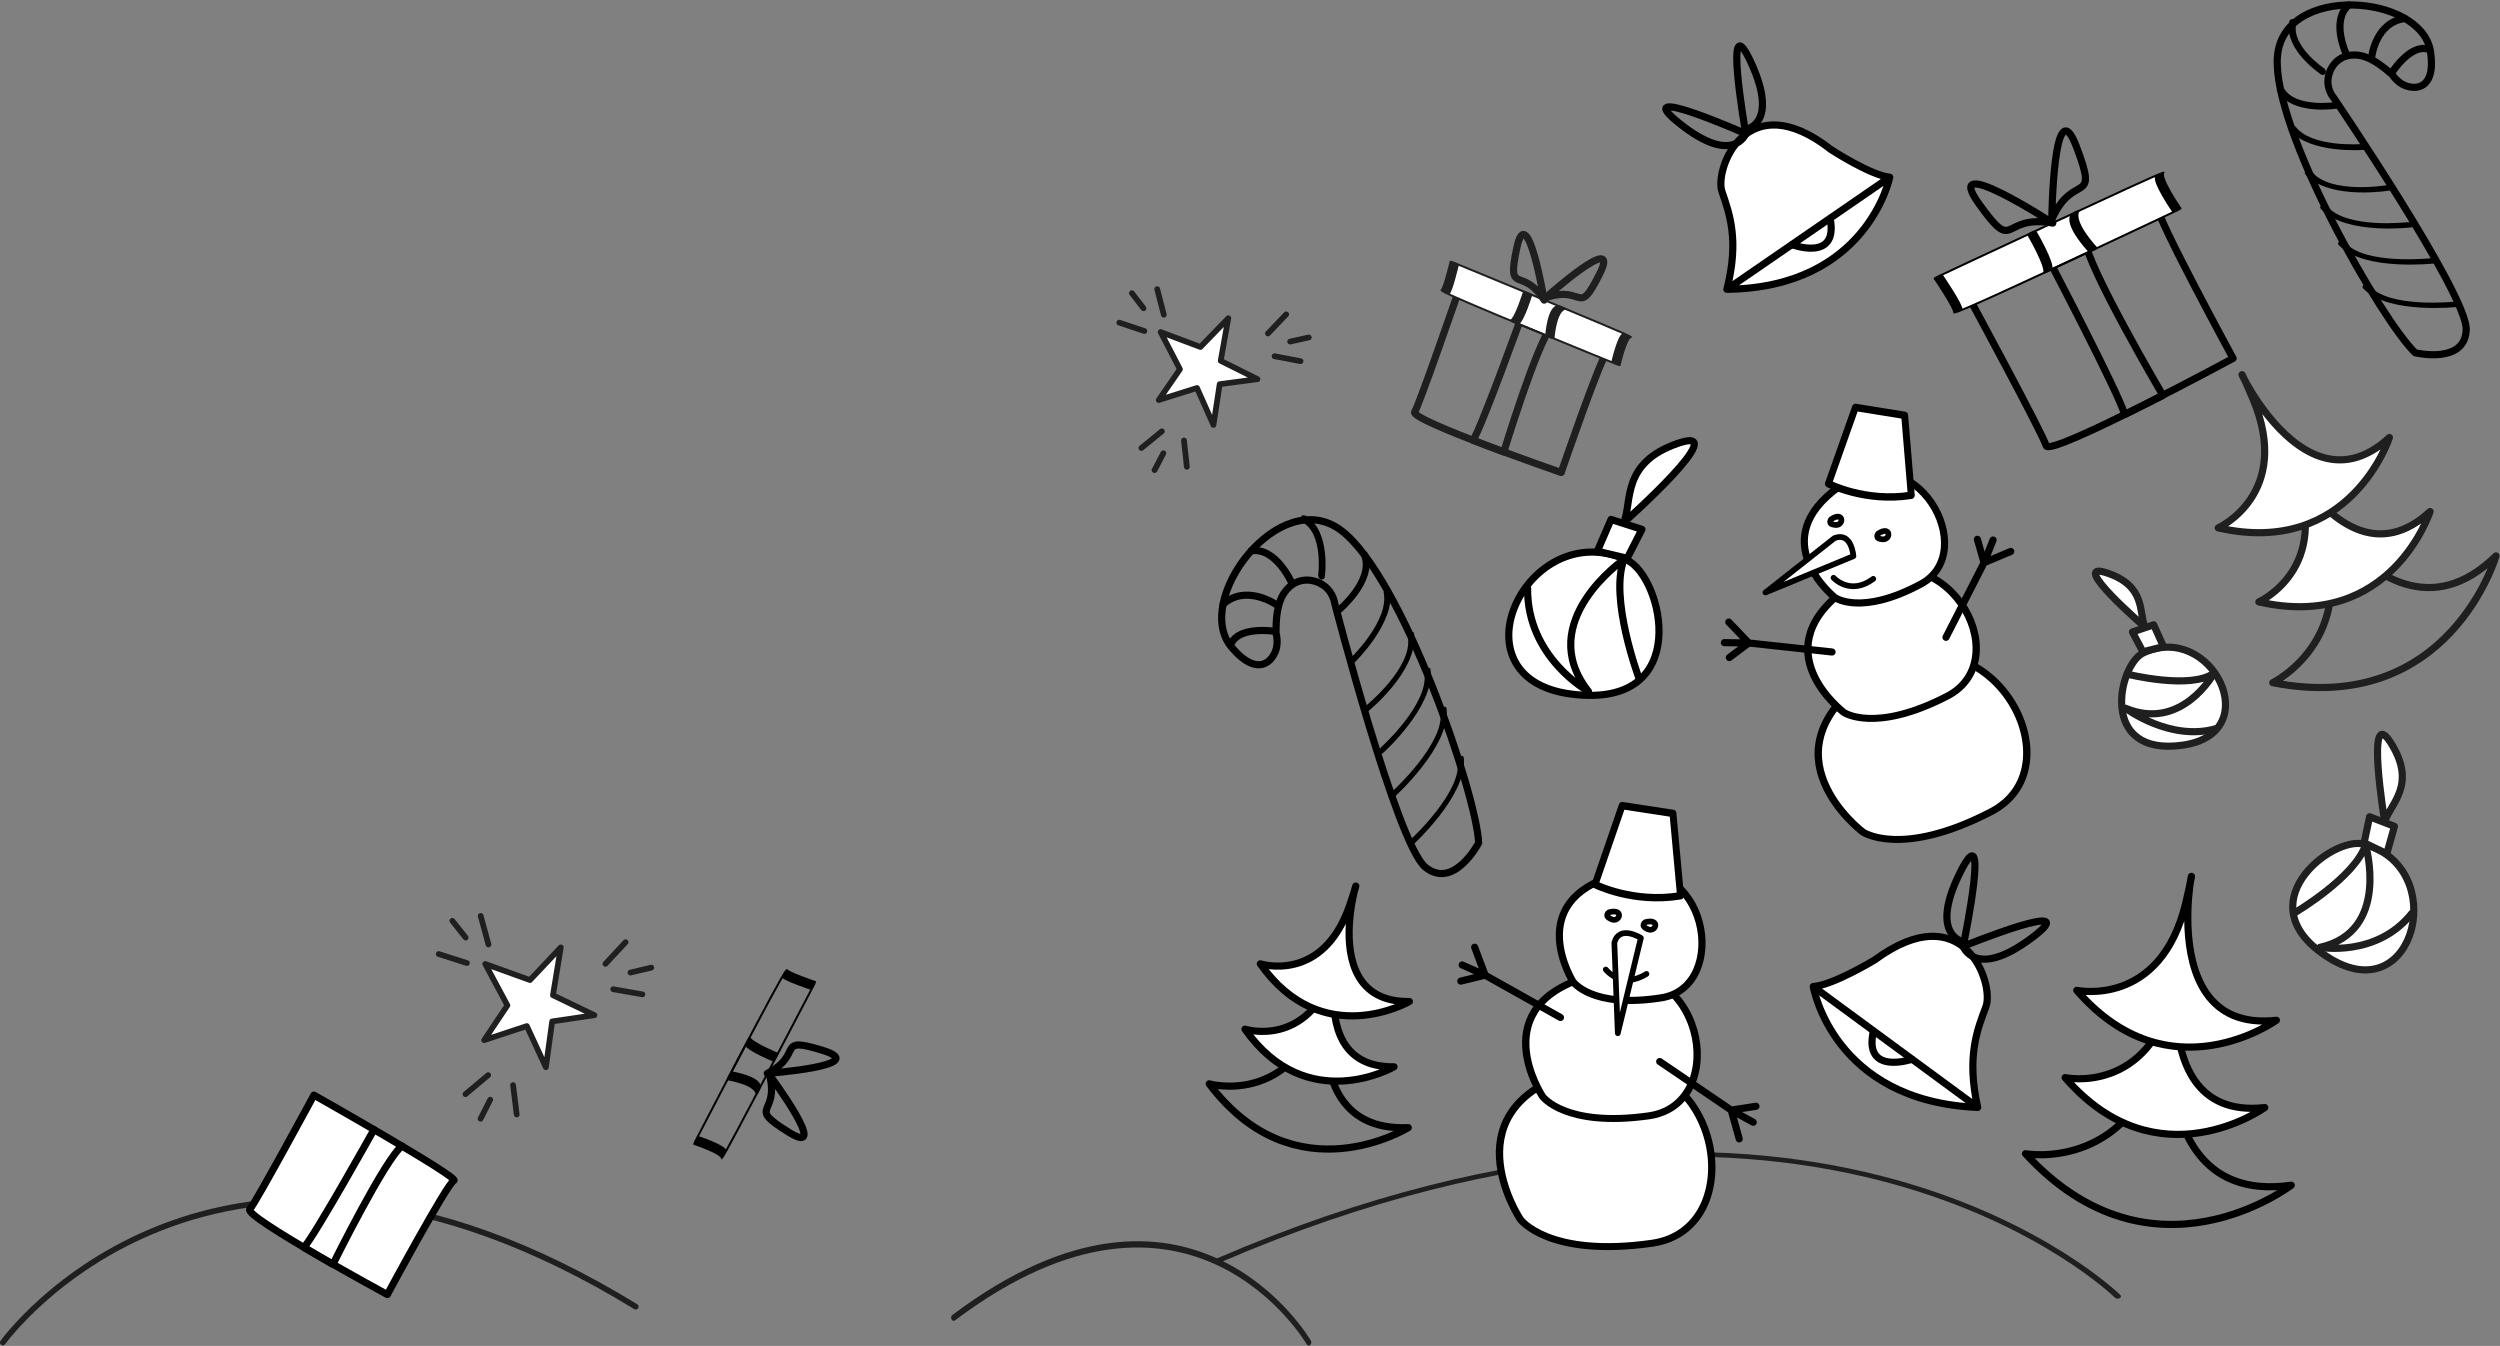 <?xml version="1.0" encoding="UTF-8" standalone="no"?>
<!DOCTYPE svg PUBLIC "-//W3C//DTD SVG 1.1//EN" "http://www.w3.org/Graphics/SVG/1.1/DTD/svg11.dtd">
<svg width="100%" height="100%" viewBox="0 0 1746 940" version="1.1" xmlns="http://www.w3.org/2000/svg" xmlns:xlink="http://www.w3.org/1999/xlink" xml:space="preserve" xmlns:serif="http://www.serif.com/" style="fill-rule:evenodd;clip-rule:evenodd;stroke-linecap:round;stroke-linejoin:round;stroke-miterlimit:1.5;">
    <rect x="0" y="0" width="1746" height="940" fill="#808080" stroke="none"/>
    <g transform="matrix(1,0,0,1,-197,-3.571)">
        <g transform="matrix(1.008,-0.504,0.504,1.008,-449.724,-128.837)">
            <g transform="matrix(1,0,0,1,26.445,606)">
                <g transform="matrix(0.855,0,0,0.848,228.247,87.339)">
                    <path d="M1421,447C1421,447 1424.69,560.236 1423,569C1421.31,577.764 1572.5,573 1572.5,573C1572.5,573 1568.5,455.195 1572.5,450C1576.5,444.805 1421,447 1421,447Z" style="fill:none;stroke:black;stroke-width:5.21px;"/>
                </g>
                <g transform="matrix(0.855,0,0,0.848,228.247,87.339)">
                    <path d="M1485,446.539C1485,446.539 1487.13,558.658 1484,574.293L1515,574.293C1515,574.293 1507.54,464.783 1515,446.539" style="fill:none;stroke:black;stroke-width:5.21px;"/>
                </g>
            </g>
            <g transform="matrix(0.694,-0.72,0.72,0.694,120.364,1928.04)">
                <g transform="matrix(0.674,0.739,-0.149,0.136,668.029,-755.475)">
                    <path d="M1421,447C1421,447 1424.69,560.236 1423,569C1421.31,577.764 1572.5,573 1572.5,573C1572.5,573 1568.5,455.195 1572.5,450C1576.5,444.805 1421,447 1421,447Z" style="fill:white;stroke:black;stroke-width:6.15px;"/>
                </g>
                <g transform="matrix(0.674,0.739,-0.149,0.136,668.029,-755.475)">
                    <path d="M1485,446.539C1485,446.539 1487.13,558.658 1484,574.293L1515,574.293C1515,574.293 1507.54,464.783 1515,446.539" style="fill:none;stroke:black;stroke-width:6.15px;"/>
                </g>
                <g transform="matrix(0.674,0.739,-0.739,0.674,804.52,-1286.15)">
                    <path d="M1799.5,548.539C1799.5,548.539 1755.64,478.347 1763,518C1770.36,557.653 1772.24,529.404 1799.5,548.539Z" style="fill:none;stroke:black;stroke-width:4.44px;"/>
                </g>
                <g transform="matrix(-0.751,-0.66,-0.66,0.751,3327.38,1187.85)">
                    <path d="M1799.5,548.539C1799.5,548.539 1755.64,478.347 1763,518C1770.36,557.653 1772.24,529.404 1799.5,548.539Z" style="fill:none;stroke:black;stroke-width:4.44px;"/>
                </g>
            </g>
        </g>
        <g transform="matrix(0.809,0.309,-0.309,0.809,357.99,-1114.59)">
            <g transform="matrix(1,0,0,1,26.445,606)">
                <g transform="matrix(0.855,0,0,0.848,228.247,87.339)">
                    <path d="M1421,447C1421,447 1424.69,560.236 1423,569C1421.31,577.764 1572.5,573 1572.5,573C1572.5,573 1568.5,455.195 1572.5,450C1576.5,444.805 1421,447 1421,447Z" style="fill:none;stroke:rgb(31,31,31);stroke-width:6.78px;"/>
                </g>
                <g transform="matrix(0.855,0,0,0.848,228.247,87.339)">
                    <path d="M1485,446.539C1485,446.539 1487.13,558.658 1484,574.293L1515,574.293C1515,574.293 1507.54,464.783 1515,446.539" style="fill:none;stroke:rgb(31,31,31);stroke-width:6.78px;"/>
                </g>
            </g>
            <g transform="matrix(0.694,-0.72,0.72,0.694,120.364,1928.04)">
                <g transform="matrix(0.674,0.739,-0.149,0.136,668.029,-755.475)">
                    <path d="M1421,447C1421,447 1424.69,560.236 1423,569C1421.31,577.764 1572.5,573 1572.5,573C1572.5,573 1568.5,455.195 1572.5,450C1576.5,444.805 1421,447 1421,447Z" style="fill:white;stroke:rgb(31,31,31);stroke-width:8px;"/>
                </g>
                <g transform="matrix(0.674,0.739,-0.149,0.136,668.029,-755.475)">
                    <path d="M1485,446.539C1485,446.539 1487.13,558.658 1484,574.293L1515,574.293C1515,574.293 1507.54,464.783 1515,446.539" style="fill:none;stroke:rgb(31,31,31);stroke-width:8px;"/>
                </g>
                <g transform="matrix(0.674,0.739,-0.739,0.674,804.52,-1286.15)">
                    <path d="M1799.5,548.539C1799.5,548.539 1755.64,478.347 1763,518C1770.36,557.653 1772.24,529.404 1799.5,548.539Z" style="fill:none;stroke:rgb(31,31,31);stroke-width:5.77px;"/>
                </g>
                <g transform="matrix(-0.751,-0.66,-0.66,0.751,3327.38,1187.85)">
                    <path d="M1799.5,548.539C1799.5,548.539 1755.64,478.347 1763,518C1770.36,557.653 1772.24,529.404 1799.5,548.539Z" style="fill:none;stroke:rgb(31,31,31);stroke-width:5.77px;"/>
                </g>
            </g>
        </g>
        <g transform="matrix(1,0,0,1,1379.1,210.044)">
            <g transform="matrix(1.821,-0.448,0.448,1.821,-1840.2,249.166)">
                <path d="M1160,297C1160,297 1199.68,288.388 1190,238C1180.32,187.612 1194.63,305.065 1252,271C1252,271 1220.76,325.175 1160,297Z" style="fill:none;stroke:rgb(31,31,31);stroke-width:2.67px;"/>
            </g>
            <g transform="matrix(1.383,-0.295,0.295,1.383,-1296.4,145.339)">
                <path d="M1160,297C1160,297 1199.68,288.388 1190,238C1180.32,187.612 1194.63,305.065 1252,271C1252,271 1220.76,325.175 1160,297Z" style="fill:white;stroke:rgb(31,31,31);stroke-width:3.54px;"/>
            </g>
            <g transform="matrix(1.383,-0.295,0.295,1.383,-1324.78,93.645)">
                <path d="M1160,297C1160,297 1199.68,288.388 1190,238C1180.32,187.612 1194.63,305.065 1252,271C1252,271 1220.76,325.175 1160,297Z" style="fill:white;stroke:rgb(31,31,31);stroke-width:3.54px;"/>
            </g>
        </g>
        <g transform="matrix(1.344,0.607,-0.607,1.344,271.804,-425.806)">
            <g transform="matrix(1.325,-0.041,0.041,1.325,-376.437,43.388)">
                <path d="M1160,297C1160,297 1199.68,288.388 1190,238C1180.32,187.612 1194.63,305.065 1252,271C1252,271 1220.76,325.175 1160,297Z" style="fill:none;stroke:black;stroke-width:2.56px;"/>
            </g>
            <g transform="matrix(1,0,0,1,15,51.788)">
                <path d="M1160,297C1160,297 1199.68,288.388 1190,238C1180.32,187.612 1194.63,305.065 1252,271C1252,271 1220.76,325.175 1160,297Z" style="fill:white;stroke:black;stroke-width:3.39px;"/>
            </g>
            <g transform="matrix(1,0,0,1,3,11.848)">
                <path d="M1160,297C1160,297 1199.68,288.388 1190,238C1180.32,187.612 1194.63,305.065 1252,271C1252,271 1220.76,325.175 1160,297Z" style="fill:white;stroke:black;stroke-width:3.39px;"/>
            </g>
        </g>
        <g transform="matrix(0.973,0.561,-0.561,0.973,118.871,-276.23)">
            <g transform="matrix(1.325,-0.041,0.041,1.325,-376.437,43.388)">
                <path d="M1160,297C1160,297 1199.68,288.388 1190,238C1180.32,187.612 1194.63,305.065 1252,271C1252,271 1220.76,325.175 1160,297Z" style="fill:none;stroke:black;stroke-width:3.36px;"/>
            </g>
            <g transform="matrix(1,0,0,1,15,51.788)">
                <path d="M1160,297C1160,297 1199.68,288.388 1190,238C1180.32,187.612 1194.63,305.065 1252,271C1252,271 1220.76,325.175 1160,297Z" style="fill:white;stroke:black;stroke-width:4.45px;"/>
            </g>
            <g transform="matrix(1,0,0,1,3,11.848)">
                <path d="M1160,297C1160,297 1199.68,288.388 1190,238C1180.32,187.612 1194.63,305.065 1252,271C1252,271 1220.76,325.175 1160,297Z" style="fill:white;stroke:black;stroke-width:4.45px;"/>
            </g>
        </g>
        <g transform="matrix(0.189,-1.613,1.613,0.189,-146.278,2590.81)">
            <g transform="matrix(0.355,0.389,-0.389,0.355,984.412,-311.863)">
                <path d="M1131,428L1126,466L1094,478L1129,489L1122,525.362L1148,498L1179,514L1161,481L1189,453L1153,460L1131,428Z" style="fill:white;stroke:rgb(31,31,31);stroke-width:4.68px;"/>
            </g>
            <g transform="matrix(0.241,0.468,-0.468,0.241,1144.88,-348.718)">
                <path d="M1094,400L1113,415" style="fill:none;stroke:rgb(31,31,31);stroke-width:4.68px;"/>
            </g>
            <g transform="matrix(0.324,-0.415,0.415,0.324,636.246,625.422)">
                <path d="M1094,400L1113,415" style="fill:none;stroke:rgb(31,31,31);stroke-width:4.68px;"/>
            </g>
            <g transform="matrix(-0.526,0.019,-0.019,-0.526,1818.81,528.507)">
                <path d="M1094,400L1113,415" style="fill:none;stroke:rgb(31,31,31);stroke-width:4.68px;"/>
            </g>
            <g transform="matrix(-0.261,0.457,-0.457,-0.261,1708.05,-119.875)">
                <path d="M1094,400L1113,415" style="fill:none;stroke:rgb(31,31,31);stroke-width:4.68px;"/>
            </g>
            <g transform="matrix(0.524,0.046,-0.046,0.524,607.967,18.191)">
                <path d="M1094,400L1113,415" style="fill:none;stroke:rgb(31,31,31);stroke-width:4.68px;"/>
            </g>
            <g transform="matrix(-0.302,-0.431,0.431,-0.302,1372.3,941.005)">
                <path d="M1094,400L1113,415" style="fill:none;stroke:rgb(31,31,31);stroke-width:4.68px;"/>
            </g>
            <g transform="matrix(-0.042,0.377,-0.38,-0.042,1434.15,-131.808)">
                <path d="M1094,400L1113,415" style="fill:none;stroke:rgb(31,31,31);stroke-width:6.47px;"/>
            </g>
            <g transform="matrix(0.359,-0.12,0.121,0.363,711.933,271.866)">
                <path d="M1094,400L1113,415" style="fill:none;stroke:rgb(31,31,31);stroke-width:6.47px;"/>
            </g>
            <g transform="matrix(-0.323,-0.198,0.2,-0.326,1499.52,698.157)">
                <path d="M1094,400L1113,415" style="fill:none;stroke:rgb(31,31,31);stroke-width:6.47px;"/>
            </g>
        </g>
        <g transform="matrix(0.189,-1.437,1.437,0.189,374.727,1934.87)">
            <g transform="matrix(0.355,0.389,-0.389,0.355,984.412,-311.863)">
                <path d="M1131,428L1126,466L1094,478L1129,489L1122,525.362L1148,498L1179,514L1161,481L1189,453L1153,460L1131,428Z" style="fill:white;stroke:rgb(31,31,31);stroke-width:5.25px;"/>
            </g>
            <g transform="matrix(0.241,0.468,-0.468,0.241,1144.88,-348.718)">
                <path d="M1094,400L1113,415" style="fill:none;stroke:rgb(31,31,31);stroke-width:5.25px;"/>
            </g>
            <g transform="matrix(0.324,-0.415,0.415,0.324,636.246,625.422)">
                <path d="M1094,400L1113,415" style="fill:none;stroke:rgb(31,31,31);stroke-width:5.25px;"/>
            </g>
            <g transform="matrix(-0.526,0.019,-0.019,-0.526,1818.81,528.507)">
                <path d="M1094,400L1113,415" style="fill:none;stroke:rgb(31,31,31);stroke-width:5.25px;"/>
            </g>
            <g transform="matrix(-0.261,0.457,-0.457,-0.261,1708.05,-119.875)">
                <path d="M1094,400L1113,415" style="fill:none;stroke:rgb(31,31,31);stroke-width:5.25px;"/>
            </g>
            <g transform="matrix(0.524,0.046,-0.046,0.524,607.967,18.191)">
                <path d="M1094,400L1113,415" style="fill:none;stroke:rgb(31,31,31);stroke-width:5.25px;"/>
            </g>
            <g transform="matrix(-0.302,-0.431,0.431,-0.302,1372.3,941.005)">
                <path d="M1094,400L1113,415" style="fill:none;stroke:rgb(31,31,31);stroke-width:5.25px;"/>
            </g>
            <g transform="matrix(-0.042,0.377,-0.38,-0.042,1434.15,-131.808)">
                <path d="M1094,400L1113,415" style="fill:none;stroke:rgb(31,31,31);stroke-width:7.25px;"/>
            </g>
            <g transform="matrix(0.359,-0.12,0.121,0.363,711.933,271.866)">
                <path d="M1094,400L1113,415" style="fill:none;stroke:rgb(31,31,31);stroke-width:7.25px;"/>
            </g>
            <g transform="matrix(-0.323,-0.198,0.2,-0.326,1499.52,698.157)">
                <path d="M1094,400L1113,415" style="fill:none;stroke:rgb(31,31,31);stroke-width:7.25px;"/>
            </g>
        </g>
        <g transform="matrix(0.97,-0.244,0.244,0.97,349.187,474.645)">
            <g transform="matrix(1.235,0,0,1.235,-382.102,-291.782)">
                <path d="M1368,490C1352.8,493.014 1328.91,540.93 1377,546C1425.09,551.07 1409.85,481.699 1368,490Z" style="fill:white;stroke:rgb(31,31,31);stroke-width:4.05px;"/>
            </g>
            <path d="M1293,325C1293,325 1333.48,346.677 1352,339C1352,339 1320.21,373.435 1286,347.768C1286,347.768 1310.54,378.227 1344,377" style="fill:white;stroke:rgb(31,31,31);stroke-width:5px;"/>
            <g transform="matrix(1.235,0,0,1.235,-382.102,-291.782)">
                <path d="M1365,477L1377.64,476L1380,489.309L1368,489.309L1365,477Z" style="fill:white;stroke:rgb(31,31,31);stroke-width:4.05px;"/>
            </g>
            <g transform="matrix(1.235,0,0,1.235,-382.102,-291.782)">
                <path d="M1372.5,476C1372.5,476 1339.11,428.433 1359,441C1378.89,453.567 1371.16,467.092 1372.5,476Z" style="fill:white;stroke:rgb(31,31,31);stroke-width:4.05px;"/>
            </g>
        </g>
        <g transform="matrix(1,0,0,1,1766.74,-246.557)">
            <g transform="matrix(1.321,0.636,-0.636,1.321,-1414.59,-677.709)">
                <path d="M1368,490C1352.8,493.014 1328.91,540.93 1377,546C1425.09,551.07 1409.85,481.699 1368,490Z" style="fill:white;stroke:rgb(31,31,31);stroke-width:3.41px;"/>
            </g>
            <g transform="matrix(0.772,-0.902,0.902,0.772,-1260.81,1803.72)">
                <path d="M1294.91,326.16C1294.91,326.16 1333.67,339.469 1352.19,331.791C1352.19,331.791 1323.19,376.288 1288.98,350.621C1288.98,350.621 1306,379.897 1339.47,378.67" style="fill:white;stroke:rgb(31,31,31);stroke-width:4.21px;"/>
            </g>
            <g transform="matrix(1.321,0.636,-0.636,1.321,-1414.59,-677.709)">
                <path d="M1365,477L1377.64,476L1380,489.309L1368,489.309L1365,477Z" style="fill:white;stroke:rgb(31,31,31);stroke-width:3.41px;"/>
            </g>
            <g transform="matrix(1.321,0.636,-0.636,1.321,-1414.59,-677.709)">
                <path d="M1372.5,476C1372.5,476 1339.11,428.433 1359,441C1378.89,453.567 1371.16,467.092 1372.5,476Z" style="fill:white;stroke:rgb(31,31,31);stroke-width:3.41px;"/>
            </g>
        </g>
        <g transform="matrix(-1.408,-0.333,-0.333,1.408,3278.3,388.789)">
            <g transform="matrix(1.235,0,0,1.235,-382.102,-291.782)">
                <path d="M1368,490C1352.8,493.014 1328.91,540.93 1377,546C1425.09,551.07 1409.85,481.699 1368,490Z" style="fill:white;stroke:black;stroke-width:2.8px;"/>
            </g>
            <g transform="matrix(0.256,-0.967,0.967,0.256,641.749,1536.05)">
                <path d="M1294.91,326.16C1294.91,326.16 1333.67,339.469 1352.19,331.791C1352.19,331.791 1323.19,376.288 1288.98,350.621C1288.98,350.621 1306,379.897 1339.47,378.67" style="fill:white;stroke:black;stroke-width:3.46px;"/>
            </g>
            <g transform="matrix(1.235,0,0,1.235,-382.102,-291.782)">
                <path d="M1365,477L1377.64,476L1380,489.309L1368,489.309L1365,477Z" style="fill:white;stroke:black;stroke-width:2.8px;"/>
            </g>
            <g transform="matrix(1.235,0,0,1.235,-382.102,-291.782)">
                <path d="M1372.5,476C1372.5,476 1339.11,428.433 1359,441C1378.89,453.567 1371.16,467.092 1372.5,476Z" style="fill:white;stroke:black;stroke-width:2.8px;"/>
            </g>
        </g>
        <g transform="matrix(1.23,-1.4,1.4,1.23,-3650.36,-400.861)">
            <path d="M1355,2202C1355,2202 1361.23,2188.78 1354,2182.69" style="fill:none;stroke:black;stroke-width:2.68px;"/>
            <g transform="matrix(0.228,0.974,-1.129,0.265,3536.26,318.749)">
                <path d="M1355,2202C1355,2202 1361.23,2188.78 1354,2182.69" style="fill:none;stroke:black;stroke-width:2.48px;"/>
            </g>
            <g transform="matrix(0.228,0.974,-1.44,0.338,4210.6,174.309)">
                <path d="M1355,2202C1355,2202 1361.23,2188.78 1354,2182.69" style="fill:none;stroke:black;stroke-width:2.13px;"/>
            </g>
            <g transform="matrix(0.228,0.974,-1.68,0.394,4728.81,66.991)">
                <path d="M1355,2202C1355,2202 1363.93,2189.74 1356.69,2183.66" style="fill:none;stroke:black;stroke-width:1.9px;"/>
            </g>
            <g transform="matrix(0.228,0.974,-1.68,0.394,4720.81,81.504)">
                <path d="M1355,2202C1355,2202 1363.4,2188.51 1356.16,2182.42" style="fill:none;stroke:black;stroke-width:1.9px;"/>
            </g>
            <g transform="matrix(0.228,0.974,-1.68,0.394,4713.81,95.644)">
                <path d="M1354.54,2203.13C1354.54,2203.13 1363.4,2188.51 1356.16,2182.42" style="fill:none;stroke:black;stroke-width:1.9px;"/>
            </g>
            <g transform="matrix(0.228,0.974,-1.68,0.394,4704.23,112.644)">
                <path d="M1354.54,2203.13C1354.54,2203.13 1363.4,2188.51 1356.16,2182.42" style="fill:none;stroke:black;stroke-width:1.9px;"/>
            </g>
            <g transform="matrix(0.829,0.56,-0.645,0.955,1661.37,-653.029)">
                <path d="M1355,2202C1355,2202 1361.23,2188.78 1354,2182.69" style="fill:none;stroke:black;stroke-width:2.49px;"/>
            </g>
            <path d="M1345.04,2203C1345.04,2203 1343.5,2189.4 1332,2188" style="fill:none;stroke:black;stroke-width:2.68px;"/>
            <path d="M1337,2210C1337,2210 1334.96,2213.26 1331.58,2214.43C1328.06,2215.64 1323.65,2215.15 1322.15,2209.87C1321.55,2207.75 1321.42,2204.86 1322,2201C1325.41,2178.3 1379.87,2174.24 1382,2203C1384.13,2231.76 1340.92,2306.75 1328,2319C1328,2319 1308.53,2323.72 1308,2310C1307.47,2296.28 1360,2219 1360,2219C1360,2219 1362.55,2216.11 1362.18,2211.95C1361.77,2207.3 1358.56,2202.98 1353.29,2202.38C1349.38,2201.93 1344.79,2203.07 1337,2210Z" style="fill:none;stroke:black;stroke-width:2.68px;"/>
            <path d="M1337,2209C1337,2209 1329.88,2197.94 1323,2200" style="fill:none;stroke:black;stroke-width:2.68px;"/>
        </g>
        <g transform="matrix(-1.782,0,0,1.782,4250.27,-3882.52)">
            <path d="M1355,2202C1355,2202 1361.23,2188.78 1354,2182.69" style="fill:none;stroke:black;stroke-width:2.81px;"/>
            <g transform="matrix(0.228,0.974,-1.129,0.265,3536.26,318.749)">
                <path d="M1355,2202C1355,2202 1361.23,2188.78 1354,2182.69" style="fill:none;stroke:black;stroke-width:2.59px;"/>
            </g>
            <g transform="matrix(0.228,0.974,-1.44,0.338,4210.6,174.309)">
                <path d="M1355,2202C1355,2202 1361.23,2188.78 1354,2182.69" style="fill:none;stroke:black;stroke-width:2.22px;"/>
            </g>
            <g transform="matrix(0.228,0.974,-1.68,0.394,4728.81,66.991)">
                <path d="M1355,2202C1355,2202 1363.93,2189.74 1356.69,2183.66" style="fill:none;stroke:black;stroke-width:1.99px;"/>
            </g>
            <g transform="matrix(0.228,0.974,-1.68,0.394,4720.81,81.504)">
                <path d="M1355,2202C1355,2202 1363.4,2188.51 1356.16,2182.42" style="fill:none;stroke:black;stroke-width:1.99px;"/>
            </g>
            <g transform="matrix(0.228,0.974,-1.68,0.394,4713.81,95.644)">
                <path d="M1354.54,2203.13C1354.54,2203.13 1363.4,2188.51 1356.16,2182.42" style="fill:none;stroke:black;stroke-width:1.99px;"/>
            </g>
            <g transform="matrix(0.228,0.974,-1.68,0.394,4704.23,112.644)">
                <path d="M1354.54,2203.13C1354.54,2203.13 1363.4,2188.51 1356.16,2182.42" style="fill:none;stroke:black;stroke-width:1.99px;"/>
            </g>
            <g transform="matrix(0.829,0.56,-0.645,0.955,1661.37,-653.029)">
                <path d="M1355,2202C1355,2202 1361.23,2188.78 1354,2182.69" style="fill:none;stroke:black;stroke-width:2.6px;"/>
            </g>
            <path d="M1345.04,2203C1345.04,2203 1343.5,2189.4 1332,2188" style="fill:none;stroke:black;stroke-width:2.81px;"/>
            <path d="M1337,2210C1337,2210 1334.96,2213.26 1331.58,2214.43C1328.06,2215.64 1323.65,2215.15 1322.15,2209.87C1321.55,2207.75 1321.42,2204.86 1322,2201C1325.41,2178.3 1379.87,2174.24 1382,2203C1384.13,2231.76 1340.92,2306.75 1328,2319C1328,2319 1308.53,2323.72 1308,2310C1307.47,2296.28 1360,2219 1360,2219C1360,2219 1362.55,2216.11 1362.18,2211.95C1361.77,2207.3 1358.56,2202.98 1353.29,2202.38C1349.38,2201.93 1344.79,2203.07 1337,2210Z" style="fill:none;stroke:black;stroke-width:2.81px;"/>
            <path d="M1337,2209C1337,2209 1329.88,2197.94 1323,2200" style="fill:none;stroke:black;stroke-width:2.81px;"/>
        </g>
        <g transform="matrix(2.098,-0.675,0.675,2.098,-1691.87,-3232.61)">
            <g transform="matrix(1,0,0,1,17,-150.818)">
                <path d="M842,2066C850.561,2052.35 850.118,2043.42 850,2036C849.882,2028.58 867.891,2005.74 887,2034C887,2034 896.397,2045.55 902,2048C902,2048 884.554,2079.16 842,2066L902,2048" style="fill:white;stroke:black;stroke-width:2.27px;"/>
            </g>
            <path d="M883,1908.05C883,1908.05 895.253,1917.81 897,1904" style="fill:none;stroke:black;stroke-width:2.27px;"/>
            <g transform="matrix(0.949,0.317,-0.317,0.949,639.374,-176.531)">
                <path d="M876,1864C876,1864 837.883,1847.66 855,1861C872.117,1874.34 876,1864 876,1864Z" style="fill:none;stroke:black;stroke-width:2.27px;"/>
            </g>
            <g transform="matrix(-0.518,0.855,0.855,0.518,-259.951,154.234)">
                <path d="M876,1864C876,1864 837.883,1847.66 855,1861C872.117,1874.34 876,1864 876,1864Z" style="fill:none;stroke:black;stroke-width:2.27px;"/>
            </g>
        </g>
        <g transform="matrix(-2.143,-0.764,-0.764,2.143,4882.24,-2670.97)">
            <g transform="matrix(1,0,0,1,17,-150.818)">
                <path d="M842,2066C850.561,2052.35 850.118,2043.42 850,2036C849.882,2028.58 867.891,2005.74 887,2034C887,2034 896.397,2045.55 902,2048C902,2048 884.554,2079.16 842,2066L902,2048" style="fill:white;stroke:black;stroke-width:2.2px;"/>
            </g>
            <path d="M883,1908.05C883,1908.05 895.253,1917.81 897,1904" style="fill:none;stroke:black;stroke-width:2.2px;"/>
            <g transform="matrix(0.949,0.317,-0.317,0.949,639.374,-176.531)">
                <path d="M876,1864C876,1864 837.883,1847.66 855,1861C872.117,1874.34 876,1864 876,1864Z" style="fill:none;stroke:black;stroke-width:2.2px;"/>
            </g>
            <g transform="matrix(-0.518,0.855,0.855,0.518,-259.951,154.234)">
                <path d="M876,1864C876,1864 837.883,1847.66 855,1861C872.117,1874.34 876,1864 876,1864Z" style="fill:none;stroke:black;stroke-width:2.2px;"/>
            </g>
        </g>
        <g transform="matrix(0.983,-0.181,0.181,0.983,-319.012,-536.75)">
            <g transform="matrix(1.226,0,0,1.162,-53.298,-926.303)">
                <path d="M1336,2030C1336,2030 1284.97,1971.38 1357,1938C1429.03,1904.62 1465.38,2014.19 1410,2032C1354.62,2049.81 1336,2030 1336,2030Z" style="fill:white;stroke:black;stroke-width:4.19px;"/>
            </g>
            <g transform="matrix(0.99,0,0,0.938,264.061,-556.167)">
                <path d="M1336,2030C1336,2030 1284.97,1971.38 1357,1938C1429.03,1904.62 1465.38,2014.19 1410,2032C1354.62,2049.81 1336,2030 1336,2030Z" style="fill:white;stroke:black;stroke-width:5.19px;"/>
            </g>
            <g transform="matrix(0.823,0,0,0.823,495.537,-402.826)">
                <path d="M1336,2030C1336,2030 1284.97,1971.38 1357,1938C1429.03,1904.62 1465.38,2014.19 1410,2032C1354.62,2049.81 1336,2030 1336,2030Z" style="fill:white;stroke:black;stroke-width:6.07px;"/>
            </g>
            <g transform="matrix(1.059,0.377,-0.406,1.139,886.716,-1503.03)">
                <path d="M1415,1852L1406,1898C1406,1898 1430.48,1905.43 1458,1897L1446,1852L1415,1852Z" style="fill:white;stroke:black;stroke-width:4.28px;"/>
            </g>
            <g transform="matrix(0.823,0,0,0.823,439.473,-388.544)">
                <path d="M1413,1963L1347,1997.8L1426,1981C1426,1981 1428.48,1960.18 1413,1963Z" style="fill:white;stroke:black;stroke-width:4.86px;"/>
            </g>
            <g transform="matrix(0.823,0,0,0.823,447.099,-385.899)">
                <path d="M1441,1962.74C1441,1962.74 1436.53,1966.35 1443.67,1968.22C1450.82,1970.1 1452.73,1957.67 1441,1962.74Z" style="fill:white;stroke:black;stroke-width:4.86px;"/>
            </g>
            <g transform="matrix(0.823,0,0,0.823,449.441,-387.721)">
                <path d="M1394,1995C1394,1995 1405.06,2012.9 1427,2002" style="fill:white;stroke:black;stroke-width:4.86px;"/>
            </g>
            <g transform="matrix(0.823,0,0,0.823,416.595,-401.714)">
                <path d="M1441,1962.74C1441,1962.74 1436.53,1966.35 1443.67,1968.22C1450.82,1970.1 1452.73,1957.67 1441,1962.74Z" style="fill:white;stroke:black;stroke-width:4.86px;"/>
            </g>
            <g transform="matrix(0.823,0,0,0.823,447.795,-388.544)">
                <path d="M1480.73,2063L1524,2006.52L1522,1986L1524,2006.52L1535,1989L1524,2006.52L1548,2001.26" style="fill:none;stroke:black;stroke-width:6.07px;"/>
            </g>
            <g transform="matrix(-0.293,-0.769,0.769,-0.293,433.701,3048.12)">
                <path d="M1480.73,2063L1524,2006.52L1522,1986L1524,2006.52L1535,1989L1524,2006.52L1548,2001.26" style="fill:none;stroke:black;stroke-width:6.07px;"/>
            </g>
        </g>
        <g transform="matrix(1,0,0,1,0,-290.854)">
            <path d="M199,1232C199,1232 346.078,1026.52 641,1207" style="fill:none;stroke:rgb(31,31,31);stroke-width:4px;"/>
        </g>
        <g transform="matrix(-1.421,0,0,1,1958.74,-323.083)">
            <path d="M199,1232C199,1232 346.078,1026.52 641,1207" style="fill:none;stroke:rgb(31,31,31);stroke-width:3.26px;"/>
        </g>
        <g transform="matrix(-0.561,0,0,0.69,1222.66,91.01)">
            <path d="M199,1232C199,1232 346.078,1026.52 641,1207" style="fill:none;stroke:rgb(31,31,31);stroke-width:6.36px;"/>
        </g>
        <g transform="matrix(0.866,0.177,-0.177,0.866,166.52,-32.552)">
            <g transform="matrix(0.947,0.321,-0.321,0.947,-758.734,-73.72)">
                <g transform="matrix(0.855,0,0,0.848,228.247,87.339)">
                    <path d="M1421,447C1421,447 1424.69,560.236 1423,569C1421.31,577.764 1572.5,573 1572.5,573C1572.5,573 1568.5,455.195 1572.5,450C1576.5,444.805 1421,447 1421,447Z" style="fill:white;stroke:black;stroke-width:6.64px;"/>
                </g>
                <g transform="matrix(0.855,0,0,0.848,228.247,87.339)">
                    <path d="M1485,446.539C1485,446.539 1487.13,558.658 1484,574.293L1515,574.293C1515,574.293 1507.54,464.783 1515,446.539" style="fill:none;stroke:black;stroke-width:6.64px;"/>
                </g>
            </g>
            <g transform="matrix(0.522,0.853,-0.853,0.522,316.95,-848.159)">
                <g transform="matrix(0.674,0.739,-0.149,0.136,668.029,-755.475)">
                    <path d="M1421,447C1421,447 1424.69,560.236 1423,569C1421.31,577.764 1572.5,573 1572.5,573C1572.5,573 1568.5,455.195 1572.5,450C1576.5,444.805 1421,447 1421,447Z" style="fill:none;stroke:black;stroke-width:7.84px;"/>
                </g>
                <g transform="matrix(0.674,0.739,-0.149,0.136,668.029,-755.475)">
                    <path d="M1485,446.539C1485,446.539 1487.13,558.658 1484,574.293L1515,574.293C1515,574.293 1507.54,464.783 1515,446.539" style="fill:none;stroke:black;stroke-width:7.84px;"/>
                </g>
                <g transform="matrix(0.674,0.739,-0.739,0.674,804.52,-1286.15)">
                    <path d="M1799.5,548.539C1799.5,548.539 1755.64,478.347 1763,518C1770.36,557.653 1772.24,529.404 1799.5,548.539Z" style="fill:none;stroke:black;stroke-width:5.65px;"/>
                </g>
                <g transform="matrix(-0.751,-0.66,-0.66,0.751,3327.38,1187.85)">
                    <path d="M1799.5,548.539C1799.5,548.539 1755.64,478.347 1763,518C1770.36,557.653 1772.24,529.404 1799.5,548.539Z" style="fill:none;stroke:black;stroke-width:5.65px;"/>
                </g>
            </g>
        </g>
        <g transform="matrix(1.018,0.159,-0.159,1.018,-126.644,-855.218)">
            <g transform="matrix(1.226,0,0,1.162,-53.298,-926.303)">
                <path d="M1336,2030C1336,2030 1284.97,1971.38 1357,1938C1429.03,1904.62 1465.38,2014.19 1410,2032C1354.62,2049.81 1336,2030 1336,2030Z" style="fill:white;stroke:black;stroke-width:4.06px;"/>
            </g>
            <g transform="matrix(0.99,0,0,0.938,264.061,-556.167)">
                <path d="M1336,2030C1336,2030 1284.97,1971.38 1357,1938C1429.03,1904.62 1465.38,2014.19 1410,2032C1354.62,2049.81 1336,2030 1336,2030Z" style="fill:white;stroke:black;stroke-width:5.03px;"/>
            </g>
            <g transform="matrix(0.823,0,0,0.823,495.537,-402.826)">
                <path d="M1336,2030C1336,2030 1284.97,1971.38 1357,1938C1429.03,1904.62 1465.38,2014.19 1410,2032C1354.62,2049.81 1336,2030 1336,2030Z" style="fill:white;stroke:black;stroke-width:5.89px;"/>
            </g>
            <g transform="matrix(1.124,-0.003,0.004,1.209,11.749,-1089.93)">
                <path d="M1415,1852L1406,1898C1406,1898 1430.48,1905.43 1458,1897L1446,1852L1415,1852Z" style="fill:white;stroke:black;stroke-width:4.15px;"/>
            </g>
            <g transform="matrix(0.796,-0.208,0.208,0.796,91.201,-41.707)">
                <path d="M1394,1995C1394,1995 1405.06,2012.9 1427,2002" style="fill:white;stroke:black;stroke-width:4.71px;"/>
            </g>
            <g transform="matrix(0.237,-0.788,0.788,0.237,-262.991,1885.74)">
                <path d="M1413,1963L1347,1997.8L1426,1981C1426,1981 1428.48,1960.18 1413,1963Z" style="fill:white;stroke:black;stroke-width:4.71px;"/>
            </g>
            <g transform="matrix(0.823,0,0,0.823,451.537,-394.861)">
                <path d="M1441,1962.74C1441,1962.74 1436.53,1966.35 1443.67,1968.22C1450.82,1970.1 1452.73,1957.67 1441,1962.74Z" style="fill:white;stroke:black;stroke-width:4.71px;"/>
            </g>
            <g transform="matrix(0.823,0,0,0.823,426.198,-397.702)">
                <path d="M1441,1962.74C1441,1962.74 1436.53,1966.35 1443.67,1968.22C1450.82,1970.1 1452.73,1957.67 1441,1962.74Z" style="fill:white;stroke:black;stroke-width:4.71px;"/>
            </g>
            <g transform="matrix(0.173,0.805,-0.805,0.173,3066.09,-236.529)">
                <path d="M1480.73,2063L1524,2006.52L1522,1986L1524,2006.52L1535,1989L1524,2006.52L1548,2001.26" style="fill:none;stroke:black;stroke-width:5.89px;"/>
            </g>
            <g transform="matrix(-0.241,-0.787,0.787,-0.241,323.736,2955.74)">
                <path d="M1480.73,2063L1524,2006.52L1522,1986L1524,2006.52L1535,1989L1524,2006.52L1548,2001.26" style="fill:none;stroke:black;stroke-width:5.89px;"/>
            </g>
        </g>
    </g>
</svg>
